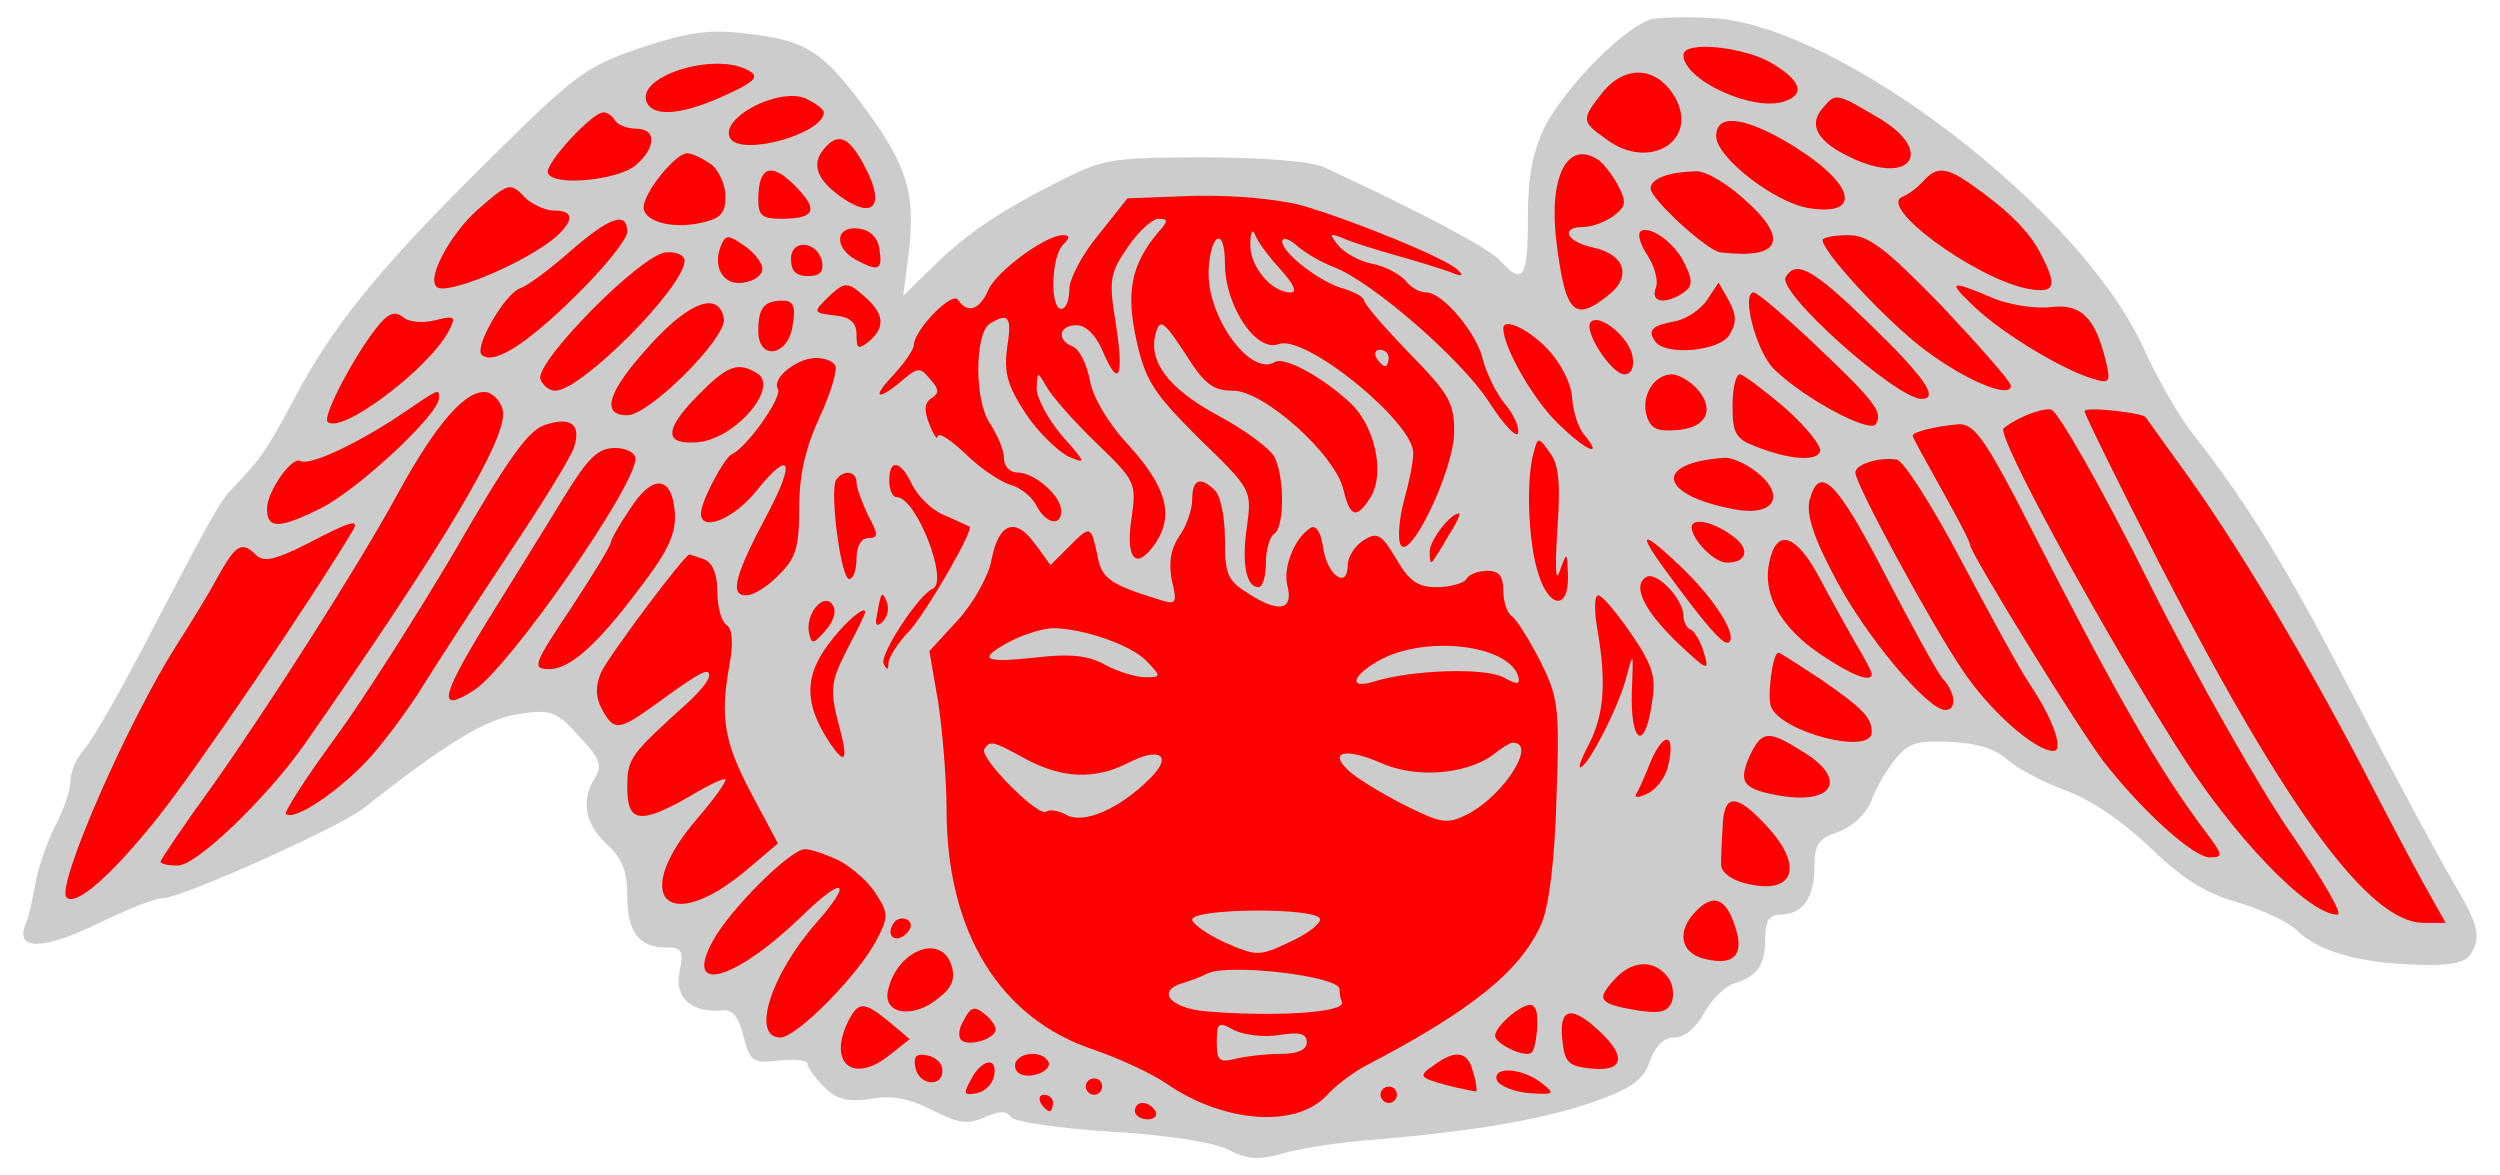 <?xml version="1.0" encoding="UTF-8" standalone="no"?>
<!DOCTYPE svg PUBLIC "-//W3C//DTD SVG 1.1//EN" "http://www.w3.org/Graphics/SVG/1.1/DTD/svg11.dtd">
<svg xmlns:dc="http://purl.org/dc/elements/1.1/" xmlns:xl="http://www.w3.org/1999/xlink" version="1.1" xmlns="http://www.w3.org/2000/svg" viewBox="33.997 99 348.503 163.833" width="348.503" height="163.833">

  <g id="Cherub_(1)" fill-opacity="1" stroke-dasharray="none" stroke="none" stroke-opacity="1" fill="#ffff00">
    <title>Cherub (1)</title>
    <g id="Cherub_(1): Layer 2" >
      <title>Layer 2</title>
      <g id="Group_3">
        <g id="Graphic_97">
          <path d="M 264.331 101.649 C 260.793 102.448 252.347 110.894 249.38 116.6 C 247.668 120.138 246.983 123.448 246.983 129.497 C 246.983 137.828 246.298 138.855 243.103 135.317 C 241.505 133.605 232.831 128.926 218.565 122.306 C 217.081 121.508 209.777 120.937 202.016 120.937 C 189.119 120.937 187.75 121.165 181.929 124.133 C 173.255 128.47 168.576 131.665 163.896 136.344 L 159.902 140.225 L 160.701 134.062 C 161.614 126.073 160.473 122.078 154.652 114.203 C 148.717 106.1 146.321 104.616 138.217 103.703 C 132.853 103.019 130 103.475 123.38 105.644 C 115.62 108.269 114.364 109.182 101.353 122.078 C 86.631 136.687 80.353 144.448 74.875 154.833 C 71.565 161.111 70.31 163.051 66.544 166.931 C 64.604 168.871 63.576 170.812 53.076 190.899 C 49.995 196.719 46.685 202.426 45.658 203.567 C 44.631 204.708 43.832 206.534 43.832 207.79 C 43.832 209.045 42.919 211.898 41.663 214.181 C 40.522 216.464 39.267 220.116 38.924 222.17 C 38.582 224.224 38.011 226.849 37.555 227.877 C 36.071 231.529 40.066 231.415 47.598 227.762 C 51.593 225.822 55.587 224.224 56.614 224.224 C 59.239 224.224 81.152 214.409 84.69 211.67 C 96.103 202.654 101.696 199.23 106.261 198.545 C 110.826 197.86 111.511 198.089 114.707 201.627 C 117.56 204.594 118.016 205.735 116.989 207.333 C 114.935 210.529 115.505 213.839 118.587 216.692 C 120.755 218.632 121.44 220.572 121.44 223.882 C 121.44 228.904 123.038 231.072 126.804 231.072 C 129.087 231.072 129.315 231.529 128.744 234.382 C 127.946 238.034 130.342 240.203 134.565 239.86 C 136.049 239.632 136.962 240.659 137.647 243.512 C 138.56 247.05 139.016 247.279 142.668 246.822 C 144.723 246.594 146.549 246.822 146.549 247.279 C 146.549 247.735 147.576 249.219 148.831 250.474 C 150.657 252.3 152.027 252.643 155.451 252.186 C 158.418 251.616 160.929 252.186 164.011 253.784 C 167.663 255.61 168.918 255.838 171.315 254.697 C 173.255 253.898 174.282 253.784 174.853 254.697 C 175.309 255.382 181.587 256.295 188.777 256.751 C 196.652 257.208 203.157 258.235 205.211 259.262 C 207.836 260.632 209.434 260.746 212.63 259.833 C 214.912 259.148 220.619 258.235 225.298 257.893 C 239.108 256.751 249.38 255.039 256.342 252.529 C 261.477 250.702 263.075 249.561 263.988 246.936 C 264.787 244.768 265.928 243.626 267.412 243.626 C 268.896 243.626 270.38 242.257 271.521 240.317 C 272.434 238.491 274.374 236.55 275.744 236.094 C 279.053 235.067 280.081 233.583 280.081 229.589 C 280.081 227.42 280.651 226.507 282.135 226.507 C 285.216 226.507 286.928 224.224 286.928 219.887 C 286.928 216.692 287.499 215.893 290.238 214.98 C 292.178 214.295 294.119 212.469 294.803 210.757 C 295.374 209.045 296.972 206.42 298.113 204.936 C 300.053 202.54 301.195 202.197 305.874 202.426 C 309.526 202.54 312.265 203.453 313.863 204.936 C 315.118 206.078 318.771 208.018 321.852 209.159 C 325.39 210.415 329.727 213.382 333.607 217.034 C 338.173 221.485 341.482 223.54 345.933 224.795 C 349.357 225.822 353.01 227.534 354.151 228.675 C 357.004 231.529 362.711 233.241 370.586 233.469 C 375.379 233.697 377.547 233.241 378.346 232.099 C 379.944 229.589 379.602 228.105 375.836 221.714 C 373.895 218.404 367.846 207.219 362.482 196.833 C 353.124 178.687 347.417 169.328 339.885 159.741 C 337.83 157.23 334.749 151.752 332.809 147.529 C 324.135 128.355 290.809 102.79 273.005 101.535 C 269.695 101.307 265.814 101.421 264.331 101.649 Z" fill="#cccccc"/>
        </g>
        <g id="Graphic_96">
          <path d="M 280.994 107.812 C 284.988 110.209 285.673 112.035 282.934 113.062 C 278.711 114.774 268.668 110.209 268.668 106.671 C 268.668 104.616 277.113 105.529 280.994 107.812 Z" fill="#ff0000"/>
        </g>
        <g id="Graphic_95">
          <path d="M 138.56 108.953 C 139.815 109.752 139.13 110.437 135.136 112.263 C 129.429 114.888 125.435 115.345 124.293 113.519 C 122.011 109.752 133.88 105.986 138.56 108.953 Z" fill="#ff0000"/>
        </g>
        <g id="Graphic_94">
          <path d="M 267.526 112.605 C 270.836 118.654 263.874 122.877 257.939 118.426 C 254.401 115.915 254.401 115.687 257.369 111.921 C 260.564 107.926 265.015 108.269 267.526 112.605 Z" fill="#ff0000"/>
        </g>
        <g id="Graphic_93">
          <path d="M 148.831 114.66 C 148.831 117.627 137.418 120.823 135.821 118.312 C 134.109 115.573 142.44 111.122 146.321 112.72 C 147.69 113.404 148.831 114.203 148.831 114.66 Z" fill="#ff0000"/>
        </g>
        <g id="Graphic_92">
          <path d="M 295.716 115.345 C 303.82 120.024 300.51 125.046 291.95 120.937 C 287.385 118.768 286.015 116.486 288.07 114.089 C 289.896 111.921 289.896 111.921 295.716 115.345 Z" fill="#ff0000"/>
        </g>
        <g id="Graphic_91">
          <path d="M 119.728 115.801 C 120.071 116.372 121.44 116.942 122.696 116.942 C 125.435 116.942 125.549 119.453 122.696 121.964 C 120.299 124.133 111.054 125.046 110.37 123.105 C 109.913 121.85 116.533 114.66 118.13 114.66 C 118.587 114.66 119.386 115.116 119.728 115.801 Z" fill="#ff0000"/>
        </g>
        <g id="Graphic_90">
          <path d="M 282.82 118.654 C 292.293 124.133 294.119 129.268 286.129 128.013 C 281.336 127.214 273.233 120.937 273.233 117.97 C 273.233 114.888 276.885 115.23 282.82 118.654 Z" fill="#ff0000"/>
        </g>
        <g id="Graphic_89">
          <path d="M 154.766 122.649 C 157.277 127.556 155.793 129.497 151.685 126.758 C 147.918 124.247 147.005 121.964 148.831 119.796 C 150.886 117.285 152.483 118.084 154.766 122.649 Z" fill="#ff0000"/>
        </g>
        <g id="Graphic_88">
          <path d="M 133.196 121.964 C 134.223 122.763 135.136 124.817 135.136 126.415 C 135.136 128.698 134.451 129.497 131.712 130.067 C 127.603 130.98 123.723 129.839 123.723 127.899 C 123.723 125.845 128.174 120.366 129.772 120.366 C 130.571 120.366 132.054 121.165 133.196 121.964 Z" fill="#ff0000"/>
        </g>
        <g id="Graphic_87">
          <path d="M 256.798 121.279 C 257.483 121.736 258.738 123.334 259.537 124.817 C 260.793 127.214 260.679 127.785 258.852 129.154 C 257.711 129.953 255.885 130.638 254.744 130.638 C 251.434 130.638 252.347 132.692 255.999 133.491 C 260.45 134.404 261.477 137.486 258.396 139.997 C 253.488 143.991 252.233 142.85 250.977 132.806 C 249.836 123.676 252.461 118.426 256.798 121.279 Z" fill="#ff0000"/>
        </g>
        <g id="Graphic_86">
          <path d="M 145.179 125.274 C 148.147 128.355 147.462 129.497 142.897 129.497 C 140.272 129.497 139.701 129.04 139.701 126.872 C 139.701 121.964 141.641 121.508 145.179 125.274 Z" fill="#ff0000"/>
        </g>
        <g id="Graphic_85">
          <path d="M 276.999 126.643 C 283.505 132.35 282.363 135.203 273.803 134.176 C 271.977 133.948 264.102 126.758 264.102 125.274 C 264.102 123.904 266.499 122.991 270.38 122.877 C 271.635 122.763 274.602 124.475 276.999 126.643 Z" fill="#ff0000"/>
        </g>
        <g id="Graphic_84">
          <path d="M 308.613 124.589 C 313.863 128.241 316.83 131.209 318.428 134.29 C 320.939 139.084 320.483 139.997 316.374 139.198 C 308.841 137.486 295.602 127.671 299.254 126.415 C 300.053 126.073 301.309 125.16 302.108 124.247 C 303.934 122.192 305.303 122.306 308.613 124.589 Z" fill="#ff0000"/>
        </g>
        <g id="Graphic_83">
          <path d="M 107.288 126.643 C 108.315 127.556 110.027 128.355 111.283 128.355 C 114.022 128.355 114.022 129.725 111.511 132.008 C 107.402 135.546 96.103 140.339 94.848 138.969 C 93.478 137.714 96.788 131.665 100.44 128.355 C 105.006 124.361 105.12 124.361 107.288 126.643 Z" fill="#ff0000"/>
        </g>
        <g id="Graphic_82">
          <path d="M 215.597 127.671 C 222.902 129.839 235.798 135.089 237.282 136.687 C 238.081 137.486 237.738 137.6 236.141 136.915 C 234.885 136.459 231.575 135.431 228.722 134.632 C 225.869 133.834 222.559 132.806 221.304 132.236 C 219.249 131.437 219.249 131.551 220.505 133.149 C 221.304 134.176 223.472 135.431 225.298 135.774 C 227.124 136.116 229.179 137.257 229.978 138.171 C 230.662 139.084 231.918 139.768 232.831 139.768 C 235.113 139.768 239.907 145.475 240.706 149.127 C 241.162 150.839 242.418 153.578 243.673 155.176 C 245.043 156.774 245.842 158.6 245.613 159.399 C 245.385 160.083 243.559 158.143 241.505 154.948 C 237.738 149.127 225.298 138.285 219.934 136.23 C 218.108 135.546 215.826 134.176 214.798 133.263 C 213.657 132.236 212.744 132.008 212.744 132.692 C 212.744 134.29 218.222 138.513 221.532 139.312 C 222.902 139.768 224.157 140.453 224.157 140.91 C 224.157 141.366 227.01 144.676 230.434 148.214 C 235.912 153.806 236.711 155.062 236.711 159.17 C 236.711 164.535 230.32 177.774 229.179 174.806 C 228.836 173.893 229.065 171.154 229.749 168.643 C 230.434 166.246 231.005 163.393 231.005 162.138 C 231.005 157.801 215.94 145.589 212.287 146.959 C 209.092 148.214 204.755 141.594 204.755 135.774 C 204.755 133.263 204.298 131.893 203.614 132.35 C 203.043 132.692 202.472 134.861 202.472 137.143 C 202.472 143.535 208.407 151.524 211.717 149.469 C 212.972 148.67 218.108 151.41 221.989 154.948 C 225.641 158.143 227.124 164.877 225.07 168.301 C 223.13 171.382 222.217 171.154 221.304 167.388 C 220.277 162.48 210.233 153.464 205.896 153.464 C 203.043 153.464 201.902 152.551 199.163 148.214 C 196.309 143.877 195.739 143.421 195.168 145.247 C 193.913 149.241 196.766 153.122 203.728 156.888 C 207.38 158.828 210.918 161.453 211.603 162.594 C 213.086 165.333 213.086 172.524 211.603 173.437 C 211.032 173.779 210.461 175.605 210.461 177.545 C 210.461 179.371 210.005 180.855 209.434 180.855 C 207.722 180.855 207.038 177.545 207.836 172.295 C 208.521 167.274 208.407 167.16 201.103 160.083 C 194.826 153.806 193.684 152.094 192.429 146.502 C 190.945 139.768 191.63 136.002 195.396 131.437 C 196.88 129.839 196.88 129.497 195.51 129.497 C 194.597 129.497 192.657 131.323 191.173 133.491 C 188.663 137.143 188.549 138.056 189.576 144.334 C 190.717 151.752 189.918 153.236 187.635 147.757 C 186.722 145.703 185.353 144.334 184.097 144.334 C 181.587 144.334 181.244 146.388 183.527 147.301 C 184.44 147.643 185.467 149.698 185.924 151.98 C 186.266 154.263 188.434 157.915 191.059 160.768 C 196.538 166.703 197.679 170.698 195.168 174.578 C 192.429 178.687 190.831 177.089 191.744 171.154 C 192.429 166.361 192.315 166.018 186.722 160.654 C 183.641 157.687 180.559 154.149 179.875 152.893 C 178.619 150.725 178.619 150.725 178.505 153.122 C 178.505 154.491 180.103 157.458 182.043 159.741 C 185.467 163.621 185.467 163.736 182.842 162.594 C 181.358 161.795 178.619 159.17 176.907 156.545 C 174.396 152.665 173.94 150.953 174.396 147.415 C 175.081 143.192 174.625 142.507 172 144.105 C 169.831 145.475 169.831 154.948 172 158.029 C 173.027 159.627 173.94 161.681 173.94 162.823 C 173.94 163.964 174.739 164.877 175.88 164.877 C 178.163 164.877 181.929 168.073 181.929 170.241 C 181.929 172.409 179.875 172.067 178.505 169.556 C 177.934 168.301 176.222 166.931 174.853 166.589 C 173.369 166.132 170.516 164.192 168.576 162.252 C 166.521 160.312 164.81 159.17 164.695 159.855 C 164.695 160.426 164.125 159.627 163.554 158.143 C 162.755 156.203 162.869 155.062 163.896 154.491 C 164.924 153.806 164.924 153.236 163.668 151.866 C 162.413 150.268 161.956 150.268 160.358 151.524 C 156.592 154.833 155.223 154.833 158.304 151.524 C 160.016 149.698 161.386 147.757 161.386 147.073 C 161.5 144.904 166.75 139.54 167.549 140.796 C 168.804 142.736 170.516 142.279 171.771 139.426 C 172.913 136.801 179.761 131.779 182.157 131.779 C 183.184 131.779 183.184 132.122 182.157 133.149 C 180.559 134.747 180.331 142.051 181.929 142.051 C 182.614 142.051 183.07 140.796 183.07 139.312 C 183.07 137.828 184.896 134.404 187.179 131.665 L 191.173 126.643 L 200.532 126.301 C 206.125 126.187 212.173 126.758 215.597 127.671 Z" fill="#ff0000"/>
        </g>
        <g id="Graphic_81">
          <path d="M 121.44 131.323 C 121.44 132.35 118.13 136.459 114.136 140.339 C 107.174 147.187 102.723 149.926 101.125 148.442 C 100.098 147.301 104.435 139.882 106.489 139.198 C 107.516 138.855 110.598 136.573 113.451 134.062 C 118.929 129.268 121.44 128.355 121.44 131.323 Z" fill="#ff0000"/>
        </g>
        <g id="Graphic_80">
          <path d="M 156.592 133.719 C 157.049 136.687 156.478 136.915 153.282 135.203 C 150.201 133.491 150.429 130.41 153.739 130.866 C 155.337 131.094 156.364 132.122 156.592 133.719 Z" fill="#ff0000"/>
        </g>
        <g id="Graphic_79">
          <path d="M 268.896 135.888 C 270.037 138.171 269.923 138.969 268.553 139.882 C 266.043 141.48 264.102 141.138 264.787 139.198 C 265.244 138.285 264.673 136.23 263.76 134.747 C 262.733 133.263 262.276 131.779 262.619 131.323 C 263.76 130.181 267.64 132.921 268.896 135.888 Z" fill="#ff0000"/>
        </g>
        <g id="Graphic_78">
          <path d="M 140.272 136.459 C 140.272 137.372 139.13 138.171 137.647 138.399 C 134.908 138.855 133.31 136.344 134.451 133.377 C 135.136 131.665 135.478 131.665 137.761 133.263 C 139.13 134.176 140.272 135.66 140.272 136.459 Z" fill="#ff0000"/>
        </g>
        <g id="Graphic_77">
          <path d="M 304.733 141.709 C 309.983 147.301 314.32 152.208 314.32 152.779 C 314.32 154.605 308.271 152.208 302.45 147.872 C 297.2 143.991 288.07 134.176 288.07 132.464 C 288.07 132.122 289.668 131.779 291.608 131.779 C 294.461 131.779 296.744 133.491 304.733 141.709 Z" fill="#ff0000"/>
        </g>
        <g id="Graphic_76">
          <path d="M 148.603 135.546 C 148.831 136.915 148.261 137.486 146.663 137.486 C 144.951 137.486 144.266 136.801 144.266 135.089 C 144.266 132.236 148.032 132.578 148.603 135.546 Z" fill="#ff0000"/>
        </g>
        <g id="Graphic_75">
          <path d="M 129.429 135.317 C 129.429 138.969 115.049 153.464 111.397 153.464 C 110.598 153.464 109.685 152.779 109.342 151.866 C 108.429 149.583 123.609 134.176 126.918 134.176 C 128.288 134.062 129.429 134.632 129.429 135.317 Z" fill="#ff0000"/>
        </g>
        <g id="Graphic_74">
          <path d="M 294.689 144.219 C 302.222 151.524 304.39 154.605 301.879 154.605 C 298.341 154.605 281.564 139.654 282.934 137.6 C 284.418 135.203 286.7 136.459 294.689 144.219 Z" fill="#ff0000"/>
        </g>
        <g id="Graphic_73">
          <path d="M 154.766 140.567 C 157.277 142.85 157.391 144.676 155.108 146.616 C 153.625 147.757 153.397 147.643 153.397 145.703 C 153.397 143.991 152.598 143.192 150.315 142.964 C 147.348 142.622 147.348 142.507 149.288 140.567 C 151.799 138.171 152.141 138.171 154.766 140.567 Z" fill="#ff0000"/>
        </g>
        <g id="Graphic_72">
          <path d="M 275.059 145.703 C 273.689 147.986 265.928 148.67 264.673 146.502 C 263.646 145.018 264.331 144.334 267.64 143.763 C 269.124 143.421 271.064 142.165 271.977 140.796 L 273.575 138.399 L 275.059 141.024 C 276.086 142.964 276.086 144.105 275.059 145.703 Z" fill="#ff0000"/>
        </g>
        <g id="Graphic_71">
          <path d="M 311.58 140.453 C 313.863 141.48 317.629 142.051 319.798 141.823 C 324.021 141.252 326.075 143.192 327.559 149.355 C 328.243 152.323 328.129 152.551 325.618 151.752 C 321.396 150.497 313.178 145.475 309.412 141.937 C 305.417 138.171 305.646 137.942 311.58 140.453 Z" fill="#ff0000"/>
        </g>
        <g id="Graphic_70">
          <path d="M 286.814 146.844 C 295.374 154.948 296.515 156.431 295.488 158.143 C 294.575 159.399 285.559 154.605 281.336 150.497 C 278.825 148.1 276.657 139.768 278.483 139.768 C 278.939 139.768 282.706 142.964 286.814 146.844 Z" fill="#ff0000"/>
        </g>
        <g id="Graphic_69">
          <path d="M 134.908 143.421 C 135.364 146.045 124.522 156.888 121.44 156.888 C 117.674 156.888 118.701 153.578 124.636 147.073 C 130.114 141.024 134.223 139.54 134.908 143.421 Z" fill="#ff0000"/>
        </g>
        <g id="Graphic_68">
          <path d="M 144.494 144.334 C 143.924 148.67 139.701 149.355 139.701 145.132 C 139.701 141.937 140.5 140.91 143.125 140.91 C 144.609 140.91 144.951 141.709 144.494 144.334 Z" fill="#ff0000"/>
        </g>
        <g id="Graphic_67">
          <path d="M 94.62 143.649 C 97.473 142.964 97.587 143.078 96.56 145.132 C 93.707 150.497 81.495 159.627 79.669 157.801 C 78.87 157.002 83.891 147.643 86.973 144.105 C 88.228 142.622 89.141 142.393 90.169 143.192 C 90.853 143.877 92.908 144.105 94.62 143.649 Z" fill="#ff0000"/>
        </g>
        <g id="Graphic_66">
          <path d="M 261.592 148.785 C 261.82 150.268 261.363 151.181 260.45 151.181 C 258.624 151.181 254.63 145.018 255.771 143.877 C 257.026 142.622 261.249 146.16 261.592 148.785 Z" fill="#ff0000"/>
        </g>
        <g id="Graphic_65">
          <path d="M 249.722 147.643 C 251.548 149.583 253.032 152.437 253.146 154.377 C 253.26 156.203 253.945 158.6 254.858 159.627 C 257.939 163.393 254.287 161.339 250.293 157.116 C 247.097 153.578 243.559 147.187 243.559 144.79 C 243.559 143.192 247.097 144.904 249.722 147.643 Z" fill="#ff0000"/>
        </g>
        <g id="Graphic_64">
          <path d="M 150.429 149.926 C 150.772 150.497 149.859 153.692 148.261 157.116 C 146.321 161.339 145.407 165.105 145.407 169.784 C 145.407 175.263 144.951 176.861 142.554 179.143 C 141.071 180.741 139.016 181.996 137.989 181.996 C 135.706 181.996 136.391 179.257 140.956 170.698 C 144.951 163.165 144.152 161.567 139.473 167.388 C 136.277 171.382 131.712 173.208 131.712 170.583 C 131.712 168.871 134.908 162.937 135.935 162.366 C 138.103 161.453 143.125 154.263 142.44 153.236 C 141.527 151.752 145.065 148.899 147.804 148.899 C 148.945 148.899 150.087 149.355 150.429 149.926 Z" fill="#ff0000"/>
        </g>
        <g id="Graphic_63">
          <path d="M 139.587 151.067 C 142.668 153.007 136.391 160.312 131.141 160.654 C 126.576 160.996 126.576 158.942 131.141 154.263 C 135.364 149.926 136.848 149.355 139.587 151.067 Z" fill="#ff0000"/>
        </g>
        <g id="Graphic_62">
          <path d="M 270.38 153.007 C 273.119 155.861 272.091 158.6 267.869 158.942 C 265.015 159.17 264.102 158.828 263.532 156.888 C 262.733 154.263 264.559 151.181 267.07 151.181 C 267.869 151.181 269.352 151.98 270.38 153.007 Z" fill="#ff0000"/>
        </g>
        <g id="Graphic_61">
          <path d="M 282.82 155.861 C 285.787 158.486 287.956 161.225 287.727 161.91 C 287.271 163.393 283.276 163.051 278.711 161.225 C 275.972 160.198 275.515 159.399 275.515 155.632 C 275.515 153.122 275.972 151.181 276.543 151.181 C 276.999 151.181 279.852 153.35 282.82 155.861 Z" fill="#ff0000"/>
        </g>
        <g id="Graphic_60">
          <path d="M 95.19 154.491 C 95.19 156.774 83.891 167.274 78.642 169.899 C 72.821 172.752 71.223 172.752 71.223 169.899 C 71.223 167.502 74.761 162.48 75.902 163.279 C 77.158 163.964 84.006 160.768 90.055 156.66 C 95.304 153.122 95.19 153.122 95.19 154.491 Z" fill="#ff0000"/>
        </g>
        <g id="Graphic_59">
          <path d="M 104.092 156.203 C 104.891 159.855 95.875 174.92 76.359 202.882 C 71.109 210.301 61.408 219.659 58.783 219.659 C 57.413 219.659 56.386 219.431 56.386 219.089 C 56.386 218.86 59.582 214.067 63.576 208.589 C 71.565 197.29 83.891 178.002 89.37 167.958 C 94.848 157.915 99.071 153.122 101.924 153.692 C 102.837 153.92 103.864 155.062 104.092 156.203 Z" fill="#ff0000"/>
        </g>
        <g id="Graphic_58">
          <path d="M 333.607 180.284 C 340.227 193.523 349.243 209.273 353.466 215.322 C 357.689 221.485 360.656 226.507 359.857 226.507 C 355.749 226.507 345.249 215.551 337.488 203.225 C 326.531 185.877 312.265 159.627 313.292 158.714 C 315.118 157.23 318.542 155.861 319.912 156.089 C 320.825 156.203 326.988 167.045 333.607 180.284 Z" fill="#ff0000"/>
        </g>
        <g id="Graphic_57">
          <path d="M 333.151 157.23 C 333.265 157.344 335.319 160.312 337.83 163.736 C 345.477 174.236 354.836 189.871 363.053 205.507 C 367.276 213.724 371.727 222.056 372.868 223.996 L 374.922 227.648 L 371.841 227.648 C 364.308 227.648 352.781 212.012 335.205 177.888 C 329.385 166.475 324.591 156.774 324.591 156.317 C 324.591 155.632 333.037 156.545 333.151 157.23 Z" fill="#ff0000"/>
        </g>
        <g id="Graphic_56">
          <path d="M 114.022 161.339 C 113.679 162.594 109.571 169.214 105.006 176.062 C 100.554 182.795 95.19 191.013 93.136 194.322 C 91.196 197.518 87.658 202.311 85.375 204.822 C 81.152 209.388 74.989 213.496 73.848 212.469 C 73.62 212.127 76.701 207.333 80.81 201.741 C 84.805 196.263 92.337 184.393 97.587 175.491 C 104.549 163.393 107.63 158.942 109.913 158.257 C 113.565 157.002 115.049 158.143 114.022 161.339 Z" fill="#ff0000"/>
        </g>
        <g id="Graphic_55">
          <path d="M 315.004 168.529 C 329.042 196.034 334.635 205.85 341.482 214.98 C 343.879 218.175 343.993 218.518 342.053 218.518 C 339.77 218.518 332.809 212.241 327.33 205.279 C 323.906 200.828 308.613 176.062 308.613 174.92 C 308.613 174.464 306.787 171.04 304.618 167.16 C 302.45 163.279 300.624 159.969 300.624 159.741 C 300.624 159.17 304.162 158.371 307.015 158.143 C 309.07 158.029 310.553 160.083 315.004 168.529 Z" fill="#ff0000"/>
        </g>
        <g id="Graphic_54">
          <path d="M 251.092 172.866 C 250.749 178.344 250.863 180.399 251.434 178.572 C 252.461 175.833 252.461 175.833 252.575 179.257 C 252.689 184.165 249.836 183.822 248.353 178.687 C 246.983 174.236 246.755 165.676 247.782 162.138 C 248.353 159.855 248.467 159.855 250.064 162.138 C 251.32 163.736 251.548 166.475 251.092 172.866 Z" fill="#ff0000"/>
        </g>
        <g id="Graphic_53">
          <path d="M 122.582 162.937 C 122.582 166.817 105.12 191.812 100.212 195.121 C 94.962 198.545 95.304 196.377 101.81 185.763 C 105.348 180.056 110.255 172.181 112.538 168.415 C 115.962 162.823 117.332 161.453 119.728 161.453 C 121.326 161.453 122.582 162.138 122.582 162.937 Z" fill="#ff0000"/>
        </g>
        <g id="Graphic_52">
          <path d="M 278.825 164.763 C 283.048 168.073 281.336 171.04 275.858 170.013 C 265.244 168.073 264.331 163.507 274.374 162.823 C 275.287 162.708 277.341 163.621 278.825 164.763 Z" fill="#ff0000"/>
        </g>
        <g id="Graphic_51">
          <path d="M 307.243 176.861 C 311.238 184.393 315.575 192.382 317.059 194.551 C 320.254 199.344 321.738 203.681 320.254 203.681 C 317.629 203.681 311.238 197.975 307.472 192.268 C 303.021 185.649 292.635 166.475 292.635 164.877 C 292.635 163.736 295.83 162.708 298.341 163.051 C 299.254 163.051 303.249 169.328 307.243 176.861 Z" fill="#ff0000"/>
        </g>
        <g id="Graphic_50">
          <path d="M 161.157 166.589 C 161.956 168.187 163.896 170.127 165.608 170.812 C 167.435 171.611 168.918 172.295 169.146 172.409 C 169.831 172.752 163.326 184.051 160.815 186.904 C 159.217 188.502 157.962 190.556 157.848 191.355 C 157.848 192.496 157.619 192.496 157.163 191.469 C 156.706 190.1 162.07 181.882 164.011 181.083 C 166.293 180.056 161.728 168.301 158.989 168.301 C 158.418 168.301 157.962 167.274 157.962 166.018 C 157.962 162.823 159.56 163.165 161.157 166.589 Z" fill="#ff0000"/>
        </g>
        <g id="Graphic_49">
          <path d="M 153.397 166.246 C 153.397 167.045 154.195 169.1 154.994 170.812 C 156.478 173.551 156.478 174.007 154.994 174.007 C 154.081 174.007 153.397 175.149 153.397 176.861 C 153.397 178.458 152.94 179.714 152.369 179.714 C 151.228 179.714 149.63 167.502 150.543 165.904 C 151.57 164.42 153.397 164.649 153.397 166.246 Z" fill="#ff0000"/>
        </g>
        <g id="Graphic_48">
          <path d="M 128.06 170.241 C 128.288 173.094 127.375 175.377 123.951 179.942 C 117.56 188.616 113.565 192.268 110.598 192.268 C 108.087 192.268 108.315 191.697 113.565 183.822 C 116.647 179.143 119.158 175.034 119.158 174.578 C 119.158 174.236 120.299 172.181 121.783 170.013 C 124.864 165.105 127.603 165.219 128.06 170.241 Z" fill="#ff0000"/>
        </g>
        <g id="Graphic_47">
          <path d="M 203.385 167.388 C 204.184 168.187 204.755 171.268 204.755 174.236 C 204.755 179.257 205.097 179.942 208.407 181.996 C 212.516 184.507 214.342 183.937 213.429 180.513 C 212.858 178.116 214.456 174.007 216.624 172.638 C 217.423 172.067 218.108 173.094 218.451 175.377 C 219.021 179.257 221.874 181.197 221.874 177.774 C 221.874 176.632 222.902 175.034 224.043 174.35 C 225.983 173.094 226.554 173.437 228.608 176.861 C 230.434 180.056 231.69 180.855 234.315 180.855 C 236.141 180.855 238.081 180.284 238.423 179.714 C 238.766 179.029 240.135 178.572 241.391 178.572 C 242.988 178.572 243.559 179.371 243.559 181.312 C 243.559 182.909 244.13 184.507 244.7 184.85 C 245.385 185.306 247.097 188.045 248.695 191.127 C 251.206 196.148 251.434 197.518 250.977 210.072 C 250.749 218.746 249.95 225.137 248.923 227.648 C 246.07 234.268 239.222 239.86 224.043 247.735 C 222.445 248.648 220.162 250.36 219.021 251.616 C 214.798 256.295 204.641 255.61 196.538 250.018 C 194.369 248.534 189.804 246.48 186.494 245.338 C 173.369 241.001 165.951 228.904 165.951 211.898 C 165.951 207.676 165.38 200.942 164.81 197.061 L 163.554 189.757 L 167.549 185.42 C 169.717 183.024 171.886 179.143 172.228 176.975 C 173.255 171.839 175.538 171.04 178.277 174.806 L 180.445 177.774 L 182.842 175.377 C 186.038 172.181 186.038 172.181 186.951 176.29 C 187.521 179.6 188.549 180.399 195.51 182.567 C 198.021 183.366 198.135 183.138 197.337 179.828 C 196.88 177.431 197.222 175.491 198.364 173.779 C 199.391 172.409 200.19 170.013 200.19 168.643 C 200.19 165.79 201.331 165.333 203.385 167.388 Z" fill="#ff0000"/>
        </g>
        <g id="Graphic_46">
          <path d="M 296.629 178.801 C 300.282 185.877 303.934 192.496 304.733 193.523 C 306.673 195.578 306.787 197.975 305.189 197.975 C 302.678 197.975 294.004 187.589 289.896 179.714 C 286.814 174.007 285.787 170.698 286.244 168.757 C 287.613 163.621 290.01 166.018 296.629 178.801 Z" fill="#ff0000"/>
        </g>
        <g id="Graphic_45">
          <path d="M 235.912 173.665 C 234.885 175.491 233.858 177.089 233.63 177.317 C 233.402 177.545 233.287 176.975 233.287 175.947 C 233.287 174.35 236.141 170.583 237.396 170.583 C 237.624 170.583 237.054 171.953 235.912 173.665 Z" fill="#ff0000"/>
        </g>
        <g id="Graphic_44">
          <path d="M 83.093 173.094 C 77.5 182.453 61.408 206.192 55.93 213.04 C 49.538 221.029 44.631 225.366 43.261 224.11 C 41.778 222.512 51.821 199.572 58.669 188.844 C 60.495 185.991 63.12 181.768 64.375 179.371 C 66.886 174.92 67.685 174.35 69.739 176.404 C 70.767 177.431 72.479 176.975 76.587 174.92 C 83.093 171.496 84.234 171.268 83.093 173.094 Z" fill="#ff0000"/>
        </g>
        <g id="Graphic_43">
          <path d="M 275.287 173.551 C 278.026 175.377 277.684 177.431 274.716 177.431 C 273.005 177.431 269.923 174.35 269.809 172.524 C 269.809 171.154 272.548 171.611 275.287 173.551 Z" fill="#ff0000"/>
        </g>
        <g id="Graphic_42">
          <path d="M 268.553 178.23 C 273.233 182.795 276.086 187.475 275.059 188.502 C 274.374 189.187 271.977 186.447 266.043 178.344 C 262.048 172.866 262.961 172.866 268.553 178.23 Z" fill="#ff0000"/>
        </g>
        <g id="Graphic_41">
          <path d="M 287.727 179.714 C 289.211 182.567 291.494 186.562 292.635 188.616 C 293.89 190.67 294.917 192.61 294.917 192.953 C 294.917 194.208 292.178 193.181 287.956 190.328 C 282.249 186.562 279.624 181.882 280.651 177.317 C 281.678 172.524 284.418 173.437 287.727 179.714 Z" fill="#ff0000"/>
        </g>
        <g id="Graphic_40">
          <path d="M 132.168 176.975 C 133.31 177.431 133.994 179.029 133.994 181.426 C 133.994 183.594 134.565 185.649 135.25 186.105 C 136.049 186.562 136.277 188.502 135.706 191.583 C 134.337 199.002 134.908 202.426 138.788 209.73 L 142.44 216.578 L 137.989 220.344 C 126.918 229.589 121.783 223.996 131.255 213.04 C 133.424 210.529 135.136 208.132 135.136 207.676 C 135.136 207.333 132.853 208.36 130.228 209.958 C 123.266 213.953 121.44 213.724 121.44 208.817 C 121.44 204.708 121.783 204.252 129.886 196.947 C 131.484 195.464 132.853 193.866 132.853 193.181 C 132.853 192.04 131.826 192.496 125.549 197.061 C 120.185 200.942 119.614 200.942 117.902 197.86 C 116.989 196.148 116.989 194.665 117.788 192.725 C 118.929 190.328 129.429 176.29 130.114 176.29 C 130.228 176.29 131.141 176.632 132.168 176.975 Z" fill="#ff0000"/>
        </g>
        <g id="Graphic_39">
          <path d="M 268.668 184.85 C 268.668 185.649 269.124 186.562 269.695 186.79 C 270.151 186.904 271.064 188.388 271.521 189.985 C 272.32 192.61 272.091 192.61 268.097 188.844 C 263.304 184.279 261.477 180.741 263.418 179.486 C 264.787 178.458 268.668 182.453 268.668 184.85 Z" fill="#ff0000"/>
        </g>
        <g id="Graphic_38">
          <path d="M 149.06 186.904 C 147.348 188.844 147.119 188.844 146.777 187.246 C 146.206 184.507 148.945 181.426 150.087 183.366 C 150.657 184.165 150.201 185.649 149.06 186.904 Z" fill="#ff0000"/>
        </g>
        <g id="Graphic_37">
          <path d="M 157.049 185.649 C 156.25 186.447 155.907 186.219 156.25 184.735 C 156.82 181.426 156.935 181.312 157.619 182.909 C 157.962 183.822 157.733 184.964 157.049 185.649 Z" fill="#ff0000"/>
        </g>
        <g id="Graphic_36">
          <path d="M 261.477 187.475 C 264.559 192.04 264.901 193.523 264.217 197.404 C 263.189 203.909 261.249 202.426 261.477 195.35 C 261.706 189.757 261.706 189.643 260.679 193.523 C 259.651 197.518 255.314 205.964 254.287 205.964 C 253.945 205.964 254.63 204.366 255.657 202.426 C 257.597 198.431 257.939 194.094 256.684 186.79 C 256.227 184.165 256.227 181.996 256.798 181.996 C 257.369 181.996 259.423 184.507 261.477 187.475 Z" fill="#ff0000"/>
        </g>
        <g id="Graphic_35">
          <path d="M 154.31 185.078 C 154.081 185.649 152.94 187.931 151.685 190.328 C 149.859 193.98 149.744 195.35 150.772 199.458 C 152.369 205.165 151.913 205.964 149.516 202.311 C 146.092 197.061 146.092 193.181 149.63 188.616 C 152.369 184.964 155.565 182.681 154.31 185.078 Z" fill="#ff0000"/>
        </g>
        <g id="Graphic_34">
          <path d="M 287.727 193.638 C 293.662 197.746 294.917 199.002 294.917 201.056 C 294.917 204.366 282.249 201.056 280.88 197.518 C 280.309 196.148 281.108 189.985 281.907 189.985 C 282.135 189.985 284.76 191.697 287.727 193.638 Z" fill="#ff0000"/>
        </g>
        <g id="Graphic_33">
          <path d="M 266.613 205.393 C 266.385 206.991 265.13 208.817 263.874 209.502 C 262.619 210.186 261.82 210.301 262.048 209.73 C 262.39 209.273 263.304 207.219 264.102 205.165 C 265.928 200.942 267.526 201.17 266.613 205.393 Z" fill="#ff0000"/>
        </g>
        <g id="Graphic_32">
          <path d="M 285.331 203.795 C 291.722 207.676 289.553 211.328 281.678 209.844 C 276.885 208.931 276.314 208.018 277.912 204.366 C 279.624 200.828 280.423 200.714 285.331 203.795 Z" fill="#ff0000"/>
        </g>
        <g id="Graphic_31">
          <path d="M 280.195 214.067 C 285.673 219.887 284.075 223.996 276.999 222.056 C 275.059 221.485 273.803 220.458 273.918 219.317 C 273.918 218.29 274.032 215.779 274.146 213.953 C 274.374 209.616 276.086 209.616 280.195 214.067 Z" fill="#ff0000"/>
        </g>
        <g id="Graphic_30">
          <path d="M 151 218.974 C 152.712 219.887 155.108 221.942 156.136 223.654 C 157.848 226.279 157.848 226.849 156.25 229.931 C 153.739 234.838 145.065 243.626 142.782 243.626 C 138.674 243.626 141.413 234.953 147.69 227.762 C 153.054 221.714 151.685 220.915 145.75 226.735 C 136.391 235.751 129.315 237.692 133.31 230.273 C 135.592 225.936 144.152 217.377 146.206 217.377 C 147.119 217.377 149.288 218.175 151 218.974 Z" fill="#ff0000"/>
        </g>
        <g id="Graphic_29">
          <path d="M 275.858 228.105 C 277.227 232.099 275.744 233.697 271.635 232.67 C 268.211 231.871 267.64 228.79 270.494 225.936 C 272.89 223.54 274.602 224.224 275.858 228.105 Z" fill="#ff0000"/>
        </g>
        <g id="Graphic_28">
          <path d="M 160.358 229.132 C 158.875 230.616 157.391 229.474 158.532 227.762 C 158.875 227.078 159.788 226.849 160.473 227.192 C 161.157 227.648 161.157 228.333 160.358 229.132 Z" fill="#ff0000"/>
        </g>
        <g id="Graphic_27">
          <path d="M 166.636 233.583 C 167.206 235.409 166.75 236.665 164.81 238.148 C 161.386 241.001 157.277 240.431 157.733 237.349 C 158.761 231.643 165.152 228.904 166.636 233.583 Z" fill="#ff0000"/>
        </g>
        <g id="Graphic_26">
          <path d="M 266.385 235.067 C 267.184 235.98 267.412 237.578 267.07 238.605 C 266.499 240.088 265.358 240.317 262.276 239.86 C 256.912 238.947 256.456 238.376 258.967 235.637 C 261.363 232.898 264.445 232.67 266.385 235.067 Z" fill="#ff0000"/>
        </g>
        <g id="Graphic_25">
          <path d="M 157.962 241.458 L 160.815 243.855 L 158.076 246.023 C 153.168 250.018 149.516 247.507 152.027 241.8 C 153.625 238.491 154.31 238.491 157.962 241.458 Z" fill="#ff0000"/>
        </g>
        <g id="Graphic_24">
          <path d="M 172.799 242.485 C 172.799 243.741 169.375 244.882 168.119 244.083 C 167.549 243.741 167.549 242.485 168.348 241.23 C 169.261 239.404 169.831 239.175 171.201 240.317 C 172.114 241.001 172.799 242.029 172.799 242.485 Z" fill="#ff0000"/>
        </g>
        <g id="Graphic_23">
          <path d="M 248.238 240.431 C 248.467 242.257 248.01 245.224 247.554 245.681 C 246.755 246.594 242.418 244.54 242.418 243.398 C 242.418 242.143 245.728 239.175 247.325 239.061 C 247.782 239.061 248.238 239.746 248.238 240.431 Z" fill="#ff0000"/>
        </g>
        <g id="Graphic_22">
          <path d="M 256.912 242.713 C 260.793 246.251 260.336 248.42 255.885 247.963 C 252.575 247.621 252.119 247.164 251.776 243.855 C 251.32 239.518 253.032 239.061 256.912 242.713 Z" fill="#ff0000"/>
        </g>
        <g id="Graphic_21">
          <path d="M 165.38 248.192 C 165.38 250.702 162.07 250.246 161.614 247.849 C 161.272 246.251 161.728 245.795 163.326 246.137 C 164.467 246.366 165.38 247.279 165.38 248.192 Z" fill="#ff0000"/>
        </g>
        <g id="Graphic_20">
          <path d="M 180.103 246.936 C 180.902 248.192 177.592 249.561 176.108 248.648 C 175.538 248.306 175.309 247.507 175.652 246.936 C 176.565 245.567 179.304 245.567 180.103 246.936 Z" fill="#ff0000"/>
        </g>
        <g id="Graphic_19">
          <path d="M 239.336 248.42 C 239.793 249.789 239.907 251.045 239.793 251.159 C 239.679 251.159 237.738 250.817 235.57 250.246 C 231.804 249.219 231.69 248.991 233.858 247.507 C 236.94 245.224 238.651 245.567 239.336 248.42 Z" fill="#ff0000"/>
        </g>
        <g id="Graphic_18">
          <path d="M 172.57 248.991 C 172.342 250.132 171.315 251.159 170.174 251.387 C 168.348 251.73 168.233 251.501 169.375 249.447 C 170.858 246.594 173.141 246.251 172.57 248.991 Z" fill="#ff0000"/>
        </g>
        <g id="Graphic_17">
          <path d="M 248.809 249.904 C 250.863 251.501 250.749 251.616 247.097 251.387 C 244.929 251.159 242.988 250.36 242.646 249.561 C 242.075 247.621 246.07 247.849 248.809 249.904 Z" fill="#ff0000"/>
        </g>
        <g id="Graphic_16">
          <path d="M 187.635 250.474 C 187.635 251.045 187.179 251.616 186.494 251.616 C 185.924 251.616 185.353 251.045 185.353 250.474 C 185.353 249.789 185.924 249.333 186.494 249.333 C 187.179 249.333 187.635 249.789 187.635 250.474 Z" fill="#ff0000"/>
        </g>
        <g id="Graphic_15">
          <path d="M 228.722 251.616 C 228.722 252.186 228.266 252.757 227.581 252.757 C 227.01 252.757 226.44 252.186 226.44 251.616 C 226.44 250.931 227.01 250.474 227.581 250.474 C 228.266 250.474 228.722 250.931 228.722 251.616 Z" fill="#ff0000"/>
        </g>
        <g id="Graphic_14">
          <path d="M 180.788 252.757 C 180.788 253.327 180.559 253.898 180.331 253.898 C 179.989 253.898 179.418 253.327 179.076 252.757 C 178.733 252.072 178.962 251.616 179.532 251.616 C 180.217 251.616 180.788 252.072 180.788 252.757 Z" fill="#ff0000"/>
        </g>
        <g id="Graphic_13">
          <path d="M 195.054 253.898 C 195.396 254.469 194.94 255.039 194.027 255.039 C 193 255.039 192.201 254.469 192.201 253.898 C 192.201 253.213 192.657 252.757 193.228 252.757 C 193.913 252.757 194.712 253.213 195.054 253.898 Z" fill="#ff0000"/>
        </g>
        <g id="Graphic_12">
          <path d="M 208.293 133.035 C 208.179 136.116 211.26 139.768 213.885 139.768 C 214.912 139.768 214.342 138.627 212.516 136.573 C 210.918 134.861 209.32 132.692 208.978 131.779 C 208.635 130.752 208.293 131.323 208.293 133.035 Z" fill="#cccccc"/>
        </g>
        <g id="Graphic_11">
          <path d="M 225.869 148.899 C 226.211 149.469 226.782 150.04 227.124 150.04 C 227.353 150.04 227.581 149.469 227.581 148.899 C 227.581 148.214 227.01 147.757 226.325 147.757 C 225.755 147.757 225.527 148.214 225.869 148.899 Z" fill="#cccccc"/>
        </g>
        <g id="Graphic_10">
          <path d="M 174.853 188.388 C 170.174 190.899 170.973 191.469 178.277 190.67 C 183.07 190.1 185.695 190.328 188.092 191.697 C 189.804 192.61 192.315 193.409 193.684 193.409 C 195.853 193.409 195.853 193.295 194.027 191.355 C 191.972 188.958 184.896 186.562 180.674 186.562 C 179.19 186.676 176.565 187.475 174.853 188.388 Z" fill="#cccccc"/>
        </g>
        <g id="Graphic_9">
          <path d="M 226.782 190.784 C 222.559 192.953 221.646 195.235 225.641 193.98 C 230.777 192.382 240.934 192.04 243.559 193.409 C 245.613 194.551 245.956 194.437 245.613 193.181 C 244.13 188.958 233.287 187.589 226.782 190.784 Z" fill="#cccccc"/>
        </g>
        <g id="Graphic_8">
          <path d="M 171.201 203.453 C 170.516 204.708 178.962 213.154 179.875 212.127 C 180.331 211.784 181.587 212.012 182.614 212.583 C 185.011 213.953 190.032 211.784 194.255 207.561 C 197.565 204.366 195.739 202.996 191.173 205.393 C 186.608 207.676 182.157 207.561 177.021 204.822 C 172.228 202.197 172 202.197 171.201 203.453 Z" fill="#cccccc"/>
        </g>
        <g id="Graphic_7">
          <path d="M 242.075 204.252 C 238.309 206.991 231.233 207.561 226.325 205.279 C 221.532 203.225 219.135 203.795 221.989 206.42 C 222.902 207.333 226.211 209.388 229.521 211.099 C 234.999 213.839 235.684 213.953 238.651 212.469 C 243.787 209.73 248.353 202.426 244.815 202.54 C 244.472 202.54 243.217 203.339 242.075 204.252 Z" fill="#cccccc"/>
        </g>
        <g id="Graphic_6">
          <path d="M 200.19 227.192 C 200.19 227.762 202.244 229.246 204.755 230.387 C 209.206 232.328 209.548 232.328 213.885 230.273 C 216.396 229.132 218.222 227.648 217.994 227.078 C 217.537 225.48 200.19 225.594 200.19 227.192 Z" fill="#cccccc"/>
        </g>
        <g id="Graphic_5">
          <path d="M 202.244 234.724 C 201.445 235.181 199.847 235.751 198.706 236.094 C 195.168 237.235 197.222 239.518 202.016 239.974 C 211.26 240.773 221.532 240.203 221.076 238.719 C 220.847 238.262 220.733 237.463 220.733 236.893 C 220.733 235.067 205.211 233.241 202.244 234.724 Z" fill="#cccccc"/>
        </g>
        <g id="Graphic_4">
          <path d="M 203.614 244.311 C 203.614 246.822 203.956 247.164 206.239 246.594 C 207.608 246.251 210.461 245.909 212.516 245.909 C 214.912 245.909 216.168 245.338 216.168 244.311 C 216.168 243.056 215.141 242.828 212.287 243.284 C 210.233 243.626 207.38 243.284 206.01 242.599 C 203.842 241.344 203.614 241.572 203.614 244.311 Z" fill="#cccccc"/>
        </g>
      </g>
    </g>
  </g>
</svg>
